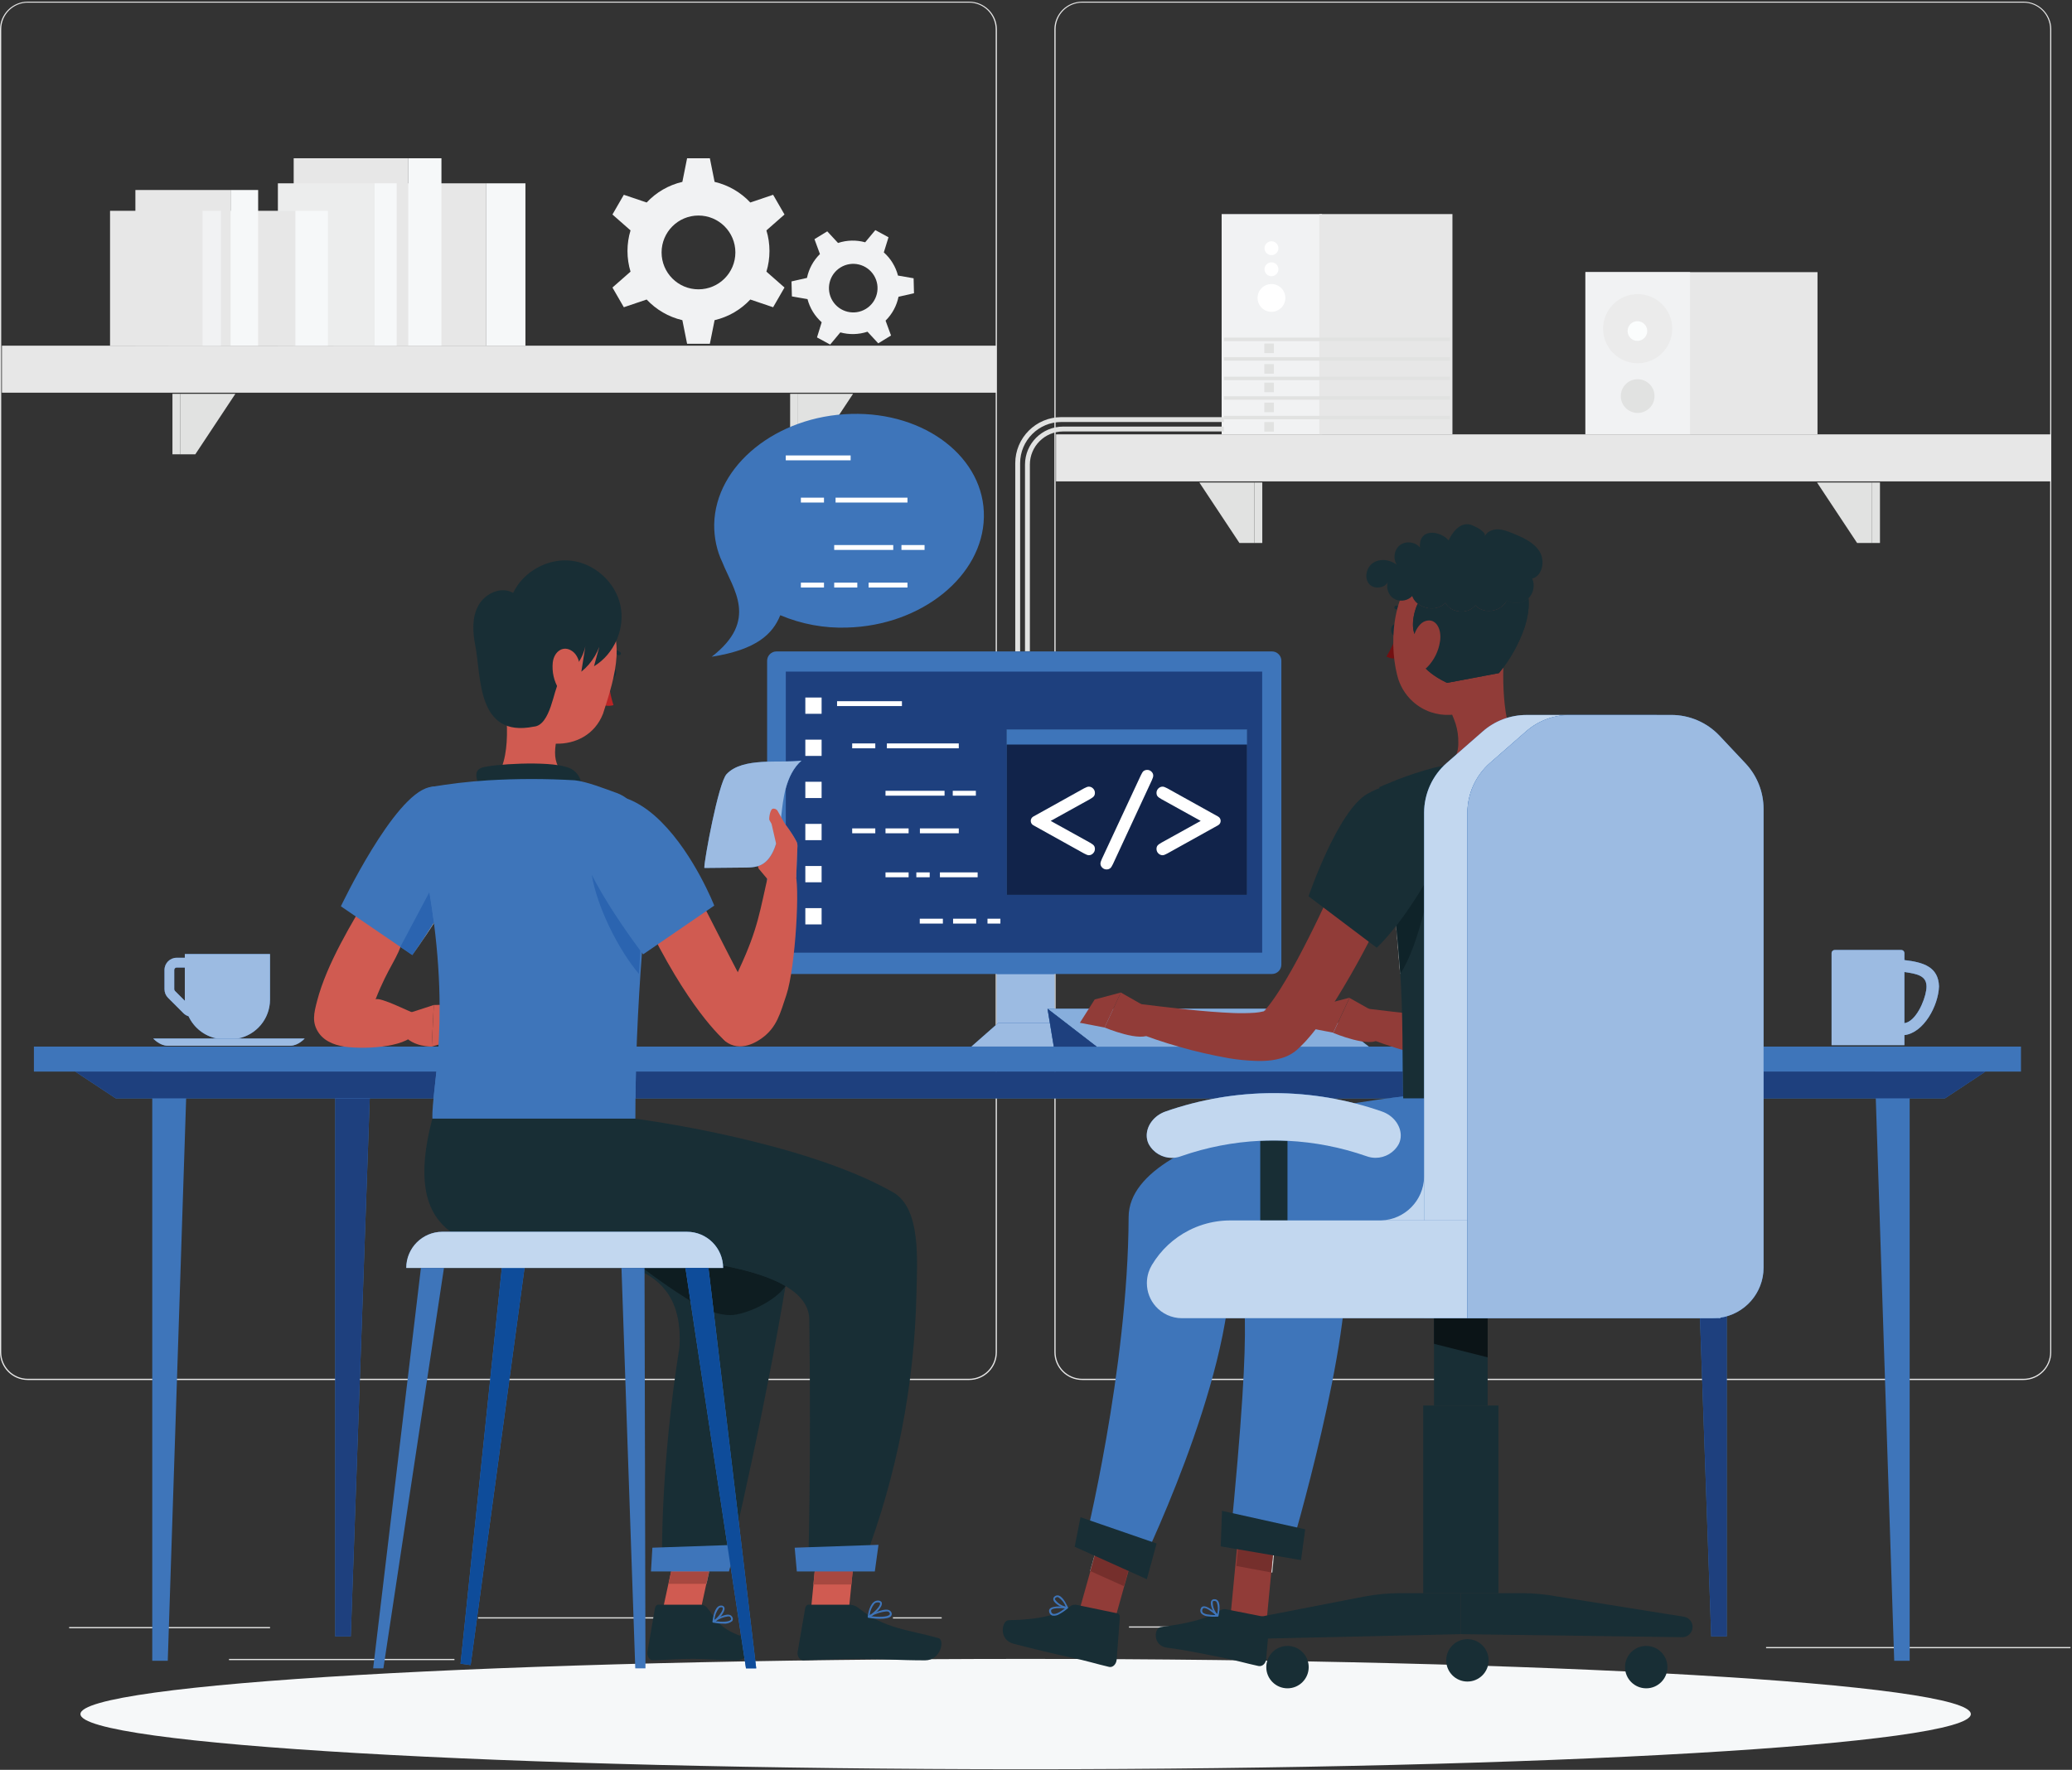 <?xml version="1.0" encoding="UTF-8" standalone="no"?><!DOCTYPE svg PUBLIC "-//W3C//DTD SVG 1.1//EN" "http://www.w3.org/Graphics/SVG/1.1/DTD/svg11.dtd"><svg width="100%" height="100%" viewBox="0 0 1771 1513" version="1.1" xmlns="http://www.w3.org/2000/svg" xmlns:xlink="http://www.w3.org/1999/xlink" xml:space="preserve" xmlns:serif="http://www.serif.com/" style="fill-rule:evenodd;clip-rule:evenodd;stroke-linejoin:round;stroke-miterlimit:2;"><rect x="0" y="0" width="1771" height="1513" fill="#333333" stroke="none"/><g><path d="M876.646,1418.17c446.175,0 807.875,21.116 807.875,47.166c0,26.05 -361.7,47.163 -807.875,47.163c-446.179,0 -807.875,-21.113 -807.875,-47.163c0,-26.05 361.696,-47.166 807.875,-47.166Z" style="fill:#f6f8f9;fill-rule:nonzero;"/><path d="M23.746,2.25c-12.546,0.025 -22.704,10.204 -22.704,22.754l0,1130.95c0,12.55 10.158,22.725 22.704,22.75l804.546,0c12.554,-0.025 22.729,-10.191 22.754,-22.75l0,-1130.95c-0.025,-12.554 -10.2,-22.729 -22.754,-22.754l-804.546,0Zm804.546,1177.5l-804.546,0c-13.121,-0.025 -23.746,-10.671 -23.746,-23.792l0,-1130.95c0.113,-13.046 10.704,-23.562 23.746,-23.583l804.546,0c13.141,0 23.791,10.65 23.791,23.787l0,1130.75c0,13.138 -10.65,23.792 -23.791,23.792Z" style="fill:#e7e7e7;fill-rule:nonzero;"/><path d="M925,2.25c-12.554,0.025 -22.729,10.2 -22.754,22.754l0,1130.95c0.025,12.559 10.2,22.725 22.754,22.75l804.583,0c12.555,-0.025 22.725,-10.191 22.75,-22.75l0,-1130.95c-0.025,-12.554 -10.195,-22.729 -22.75,-22.754l-804.583,0Zm804.583,1177.5l-804.583,0c-13.129,-0.025 -23.771,-10.662 -23.792,-23.792l0,-1130.95c0.138,-13.05 10.742,-23.562 23.792,-23.583l804.583,0c13.025,0.042 23.596,10.554 23.705,23.583l0,1130.95c0,13.104 -10.596,23.746 -23.705,23.792Z" style="fill:#e7e7e7;fill-rule:nonzero;"/><rect x="59.104" y="1390.92" width="171.708" height="1.042" style="fill:#e1e2e1;fill-rule:nonzero;"/><rect x="408.6" y="1382.58" width="172.213" height="1.042" style="fill:#e1e2e1;fill-rule:nonzero;"/><rect x="763.229" y="1382.58" width="41.667" height="1.042" style="fill:#e1e2e1;fill-rule:nonzero;"/><rect x="195.729" y="1418.17" width="192.708" height="1.042" style="fill:#e1e2e1;fill-rule:nonzero;"/><rect x="964.979" y="1390.38" width="90" height="1.042" style="fill:#e1e2e1;fill-rule:nonzero;"/><rect x="1092.06" y="1390.38" width="116.375" height="1.042" style="fill:#e1e2e1;fill-rule:nonzero;"/><rect x="1509.52" y="1408" width="260.167" height="1.042" style="fill:#e1e2e1;fill-rule:nonzero;"/><rect x="1355.1" y="232.65" width="198.375" height="138.625" style="fill:#e7e7e7;fill-rule:nonzero;"/><rect x="1355.1" y="232.65" width="89.458" height="138.625" style="fill:#f1f2f3;fill-rule:nonzero;"/><path d="M1399.76,310.525c-16.316,0 -29.541,-13.229 -29.541,-29.546c0,-16.312 13.225,-29.541 29.541,-29.541c16.317,0 29.542,13.229 29.542,29.541c0,16.317 -13.225,29.546 -29.542,29.546Z" style="fill:#ebebeb;fill-rule:nonzero;"/><path d="M1414.18,338.604c0,7.963 -6.454,14.417 -14.417,14.417c-7.962,0 -14.416,-6.454 -14.416,-14.417c0,-7.958 6.454,-14.417 14.416,-14.417c7.963,0 14.417,6.459 14.417,14.417Z" style="fill:#e1e2e1;fill-rule:nonzero;"/><path d="M1407.96,282.987c0,4.642 -3.766,8.405 -8.408,8.405c-4.642,0 -8.408,-3.763 -8.408,-8.405c0,-4.645 3.766,-8.408 8.408,-8.408c4.642,0 8.408,3.763 8.408,8.408Z" style="fill:#fbfdfd;fill-rule:nonzero;"/><rect x="1044.18" y="183.008" width="85.783" height="188.317" style="fill:#f1f2f3;fill-rule:nonzero;"/><rect x="1127.62" y="183.008" width="113.825" height="188.317" style="fill:#e7e7e7;fill-rule:nonzero;"/><path d="M1086.76,242.804c6.559,0 11.88,5.321 11.88,11.884c0,6.558 -5.321,11.879 -11.88,11.879c-6.566,0 -11.883,-5.321 -11.883,-11.879c0,-6.563 5.317,-11.884 11.883,-11.884Z" style="fill:#fff;fill-rule:nonzero;"/><path d="M1086.76,224.258c3.276,0 5.942,2.659 5.942,5.942c0,3.279 -2.666,5.942 -5.942,5.942c-3.283,0 -5.941,-2.663 -5.941,-5.942c0,-3.283 2.658,-5.942 5.941,-5.942Z" style="fill:#fff;fill-rule:nonzero;"/><path d="M1086.76,206.25c3.276,0 5.942,2.658 5.942,5.937c0,3.284 -2.666,5.942 -5.942,5.942c-3.283,0 -5.941,-2.658 -5.941,-5.942c0,-3.279 2.658,-5.937 5.941,-5.937Z" style="fill:#fff;fill-rule:nonzero;"/><rect x="1046.1" y="288.638" width="193.35" height="2.971" style="fill:#e1e2e1;fill-rule:nonzero;"/><rect x="1046.1" y="305.342" width="193.35" height="2.971" style="fill:#e1e2e1;fill-rule:nonzero;"/><rect x="1046.1" y="322.05" width="193.35" height="2.971" style="fill:#e1e2e1;fill-rule:nonzero;"/><rect x="1046.1" y="338.758" width="193.35" height="2.971" style="fill:#e1e2e1;fill-rule:nonzero;"/><rect x="1046.1" y="355.467" width="193.35" height="2.971" style="fill:#e1e2e1;fill-rule:nonzero;"/><rect x="1080.63" y="293.708" width="8.171" height="8.171" style="fill:#e1e2e1;fill-rule:nonzero;"/><rect x="1080.63" y="311.283" width="8.171" height="8.171" style="fill:#e1e2e1;fill-rule:nonzero;"/><rect x="1080.63" y="327.125" width="8.171" height="8.167" style="fill:#e1e2e1;fill-rule:nonzero;"/><rect x="1080.63" y="344.204" width="8.171" height="8.171" style="fill:#e1e2e1;fill-rule:nonzero;"/><rect x="1080.63" y="360.796" width="8.171" height="8.171" style="fill:#e1e2e1;fill-rule:nonzero;"/><path d="M880.267,556.771l-4.167,0l0,-159.6c0,-17.908 14.571,-32.484 32.483,-32.484l137.517,0l0,4.167l-137.517,0c-15.612,0 -28.316,12.704 -28.316,28.317l0,159.6Z" style="fill:#e1e2e1;fill-rule:nonzero;"/><path d="M871.933,557.008l-4.166,0l0,-161.004c0,-21.733 17.679,-39.412 39.412,-39.412l138.921,0l0,4.166l-138.921,0c-19.433,0 -35.246,15.813 -35.246,35.246l0,161.004Z" style="fill:#e1e2e1;fill-rule:nonzero;"/><rect x="285.229" y="156.717" width="130.458" height="138.875" style="fill:#e7e7e7;fill-rule:nonzero;"/><rect x="415.687" y="156.717" width="33.421" height="138.875" style="fill:#f6f8f9;fill-rule:nonzero;"/><rect x="251.021" y="135.3" width="98" height="160.292" style="fill:#e7e7e7;fill-rule:nonzero;"/><rect x="348.979" y="135.3" width="28.333" height="160.292" style="fill:#f6f8f9;fill-rule:nonzero;"/><rect x="237.521" y="156.717" width="82.625" height="138.875" style="fill:#eceded;fill-rule:nonzero;"/><rect x="320.146" y="156.717" width="18.875" height="138.875" style="fill:#f6f8f9;fill-rule:nonzero;"/><rect x="144.146" y="180.217" width="108.375" height="115.375" style="fill:#e7e7e7;fill-rule:nonzero;"/><rect x="252.521" y="180.217" width="27.75" height="115.375" style="fill:#f6f8f9;fill-rule:nonzero;"/><rect x="115.729" y="162.425" width="81.417" height="133.167" style="fill:#e7e7e7;fill-rule:nonzero;"/><rect x="197.104" y="162.425" width="23.542" height="133.167" style="fill:#f6f8f9;fill-rule:nonzero;"/><rect x="94.063" y="180.217" width="79.083" height="115.375" style="fill:#e7e7e7;fill-rule:nonzero;"/><rect x="173.187" y="180.217" width="15.667" height="115.375" style="fill:#f1f2f3;fill-rule:nonzero;"/><rect x="1.638" y="295.517" width="850" height="40.192" style="fill:#e7e7e7;fill-rule:nonzero;"/><path d="M154.167,336.658l47.025,0l-34.255,51.717l-12.77,0l0,-51.717Z" style="fill:#e1e2e1;fill-rule:nonzero;"/><rect x="147.396" y="336.658" width="6.771" height="51.717" style="fill:#e1e2e1;fill-rule:nonzero;"/><path d="M682.121,336.658l47.025,0l-34.254,51.717l-12.771,0l0,-51.717Z" style="fill:#e1e2e1;fill-rule:nonzero;"/><rect x="675.346" y="336.658" width="6.775" height="51.717" style="fill:#e1e2e1;fill-rule:nonzero;"/><rect x="902.621" y="371.325" width="850" height="40.196" style="fill:#e7e7e7;fill-rule:nonzero;"/><path d="M1600.09,464.183l-12.771,0l-34.254,-51.716l47.025,0l0,51.716Z" style="fill:#e1e2e1;fill-rule:nonzero;"/><rect x="1600.09" y="412.467" width="6.771" height="51.717" style="fill:#e1e2e1;fill-rule:nonzero;"/><path d="M1072.14,464.183l-12.771,0l-34.254,-51.716l47.025,0l0,51.716Z" style="fill:#e1e2e1;fill-rule:nonzero;"/><rect x="1072.14" y="412.467" width="6.771" height="51.717" style="fill:#e1e2e1;fill-rule:nonzero;"/><path d="M597.008,247.342c-17.416,0 -31.529,-14.125 -31.529,-31.542c0,-17.417 14.113,-31.542 31.529,-31.542c17.413,0 31.542,14.125 31.542,31.542c0,17.417 -14.129,31.542 -31.542,31.542Zm60.68,-32.759c0,-6.125 -0.905,-12.05 -2.605,-17.616l15.455,-13.596l-9.73,-16.858l-19.504,6.599c-8.075,-8.616 -18.621,-14.87 -30.516,-17.633l-4.046,-20.179l-19.467,0l-4.037,20.179c-11.888,2.763 -22.455,9.017 -30.525,17.633l-19.509,-6.599l-9.729,16.858l15.454,13.596c-1.687,5.566 -2.604,11.491 -2.604,17.616c0,6.142 0.917,12.05 2.604,17.634l-15.454,13.579l9.729,16.858l19.509,-6.596c8.07,8.617 18.637,14.871 30.525,17.646l4.037,20.179l19.467,0l4.046,-20.179c11.895,-2.775 22.441,-9.029 30.516,-17.646l19.504,6.596l9.73,-16.858l-15.455,-13.579c1.7,-5.584 2.605,-11.492 2.605,-17.634Z" style="fill:#f1f2f3;fill-rule:nonzero;"/><path d="M740.137,264.033c-9.779,5.988 -22.558,2.909 -28.545,-6.875c-5.988,-9.779 -2.917,-22.562 6.858,-28.55c9.783,-5.987 22.567,-2.912 28.558,6.867c5.984,9.783 2.913,22.571 -6.871,28.558Zm22.813,-39.258c-2.104,-3.437 -4.646,-6.454 -7.521,-8.996l4.008,-12.946l-11.262,-6.121l-8.683,10.409c-7.496,-2.063 -15.567,-1.95 -23.196,0.587l-9.208,-9.937l-10.93,6.692l4.671,12.716c-5.729,5.642 -9.512,12.784 -11.079,20.396l-13.225,3l0.333,12.817l13.35,2.321c0.967,3.704 2.492,7.345 4.592,10.787c2.113,3.446 4.663,6.45 7.525,9.004l-4.008,12.942l11.258,6.117l8.687,-10.409c7.496,2.063 15.58,1.946 23.209,-0.587l9.204,9.945l10.929,-6.691l-4.662,-12.725c5.725,-5.646 9.496,-12.784 11.066,-20.396l13.221,-3l-0.329,-12.813l-13.354,-2.312c-0.958,-3.721 -2.483,-7.35 -4.596,-10.8Z" style="fill:#f1f2f3;fill-rule:nonzero;"/><rect x="28.975" y="894.708" width="1698.41" height="21.375" style="fill:#3e75ba;fill-rule:nonzero;"/><path d="M130.137,910.042l0,509.75l13.255,0l16.666,-509.75l-29.921,0Z" style="fill:#3e75ba;fill-rule:nonzero;"/><path d="M286.554,926.708l0,472.25l13.254,0l16.667,-472.25l-29.921,0Z" style="fill:#3e75ba;fill-rule:nonzero;"/><path d="M299.808,1398.96l-13.254,0l0,-460.008l29.488,0l-8.459,239.758l-0.037,1.042l-7.738,219.208Z" style="fill:#1e407e;fill-rule:nonzero;"/><path d="M1632.25,910.042l0,509.75l-13.208,0l-16.709,-509.75l29.917,0Z" style="fill:#3e75ba;fill-rule:nonzero;"/><path d="M1475.88,926.708l0,472.25l-13.25,0l-16.667,-472.25l29.917,0Z" style="fill:#3e75ba;fill-rule:nonzero;"/><path d="M1475.88,1398.96l-13.25,0l-9.604,-272.046l17.333,0l0,-0.462c1.884,-0.271 3.725,-0.667 5.521,-1.171l0,273.679Z" style="fill:#1e407e;fill-rule:nonzero;"/><path d="M1662.46,938.95l-1563.58,0l-34.579,-22.867l1632.73,0l-34.58,22.867Z" style="fill:#3e75ba;fill-rule:nonzero;"/><path d="M1662.46,938.95l-155.095,0l0,-22.867l189.675,0l-34.58,22.867Zm-476.27,0l-47.738,0c-16.45,-2.967 -33.104,-4.45 -49.754,-4.45c-16.65,0 -33.304,1.483 -49.754,4.45l-495.804,0c0.071,-7.821 0.196,-15.442 0.375,-22.867l655.425,0c0.066,7.667 0.17,14.838 0.387,21.371l-0.196,0c-0.196,0 -4.933,0.471 -12.941,1.496Zm-815.646,0l-271.659,0l-34.579,-22.867l308.671,0c-0.871,8.784 -1.775,16.367 -2.433,22.867Z" style="fill:#1e407e;fill-rule:nonzero;"/><path d="M148.933,829.179c0,-1.141 0.929,-2.071 2.071,-2.071l6.963,0l0,27.392l0.054,1.113l-8.479,-8.48c-0.384,-0.387 -0.609,-0.92 -0.609,-1.466l0,-16.488Zm-8.333,0l0,16.488c0,2.775 1.083,5.387 3.046,7.358l13.221,13.221c1.212,1.212 2.687,2.042 4.283,2.533c5.392,11.596 17.113,19.654 30.75,19.654l4.946,0c18.742,0 33.937,-15.191 33.937,-33.933l0,-38.879l-72.816,0l0,3.154l-6.963,0c-5.737,0 -10.404,4.667 -10.404,10.404Z" style="fill:#3e75ba;fill-rule:nonzero;"/><path d="M203.225,887.833l-17.696,0c-10.85,-2.066 -19.85,-9.308 -24.379,-19.054c-1.596,-0.491 -3.071,-1.321 -4.283,-2.533l-13.221,-13.221c-1.963,-1.971 -3.046,-4.583 -3.046,-7.358l0,-16.488c0,-5.737 4.667,-10.404 10.404,-10.404l6.963,0l0,-3.154l72.816,0l0,38.879c0,16.562 -11.866,30.35 -27.558,33.333Zm-45.204,-32.22l-0.054,-1.113l0,-27.392l-6.963,0c-1.142,0 -2.071,0.93 -2.071,2.071l0,16.488c0,0.546 0.225,1.079 0.609,1.466l8.479,8.48Z" style="fill:#9cbbe2;fill-rule:nonzero;"/><path d="M248.062,894.004l-104.745,0c-6.809,0 -12.329,-6.171 -12.329,-6.171l129.412,0c0,0 -5.521,6.171 -12.338,6.171Z" style="fill:#3e75ba;fill-rule:nonzero;"/><path d="M248.062,894.004l-104.745,0c-6.809,0 -12.329,-6.171 -12.329,-6.171l129.412,0c0,0 -5.521,6.171 -12.338,6.171Z" style="fill:#9cbbe2;fill-rule:nonzero;"/><path d="M1627.75,874.7l0,-43.758c12.084,1.779 20.434,3.433 18.654,15.516c-1.425,9.65 -9.004,26.817 -18.654,28.242Zm29.575,-31.496c-0.55,-16.533 -13.133,-20.587 -29.575,-22.454l0,-6.037c-0.025,-1.455 -1.225,-2.605 -2.675,-2.58l-56.787,0c-1.479,-0.058 -2.725,1.092 -2.788,2.575l0,78.796l62.25,0l0,-8.616c16.471,-1.846 29.075,-25.113 29.575,-41.684Z" style="fill:#3e75ba;fill-rule:nonzero;"/><path d="M1627.75,893.504l-62.25,0l0,-78.796c0.058,-1.446 1.246,-2.575 2.675,-2.575l56.954,0c1.425,0 2.596,1.142 2.621,2.58l0,6.037c16.442,1.867 29.025,5.921 29.575,22.454c-0.5,16.571 -13.104,39.838 -29.575,41.684l0,8.616Zm0,-18.804c9.65,-1.425 17.229,-18.592 18.654,-28.242c0.159,-1.087 0.238,-2.087 0.238,-3.012c0.012,-9.367 -7.896,-10.888 -18.892,-12.504l0,43.758Z" style="fill:#9cbbe2;fill-rule:nonzero;"/><rect x="852.083" y="793.088" width="49.125" height="99.796" style="fill:#3e75ba;fill-rule:nonzero;"/><path d="M852.083,875.513l0,-42.867l49.125,0l0,29.716l-5.858,0l5.858,4.517l-5.858,-4.517l2.046,12.33l-44.379,0l-0.934,0.821Z" style="fill:#9cbbe2;fill-rule:nonzero;"/><path d="M923.388,894.675l-93.071,0l22.7,-19.983l47.666,0l22.705,19.983Z" style="fill:#3e75ba;fill-rule:nonzero;"/><path d="M900.704,894.675l-70.387,0l22.7,-19.983l44.379,0l3.308,19.983Z" style="fill:#9cbbe2;fill-rule:nonzero;"/><path d="M1128.02,862.362l-232.667,0l42.042,32.434l232.625,0l-42,-32.434Z" style="fill:#3e75ba;fill-rule:nonzero;"/><path d="M1170.02,894.796l-232.625,0l-36.184,-27.917l-5.858,-4.517l232.667,0l42,32.434Z" style="fill:#87aedc;fill-rule:nonzero;"/><path d="M900.725,894.796l-5.375,-32.434l42.042,32.434l-36.667,0Z" style="fill:#3e75ba;fill-rule:nonzero;"/><path d="M937.392,894.796l-36.667,0l-5.375,-32.434l42.042,32.434Z" style="fill:#1e407e;fill-rule:nonzero;"/><path d="M663.708,556.892l423.484,0c4.437,0 8.033,3.595 8.033,8.033l0,259.683c0,4.442 -3.596,8.038 -8.033,8.038l-423.484,0c-4.433,0 -8.029,-3.596 -8.029,-8.038l0,-259.683c0,-4.438 3.596,-8.033 8.029,-8.033Z" style="fill:#3e75ba;fill-rule:nonzero;"/><path d="M1078.81,814.429l-407.167,0l0,-63.341l8.9,-0.938l1.05,-26.767c0.054,-1.425 -0.229,-2.85 -0.892,-4.112c-3.016,-5.729 -6.941,-11.171 -9.058,-13.963l0,-31.491c2.446,-8.996 6.454,-17.459 13.346,-23.563c-3.909,0.521 -8.467,0.663 -13.346,0.717l0,-76.854l407.167,0l0,240.312Zm-218.396,-190.879l0,141.446l205.462,0l0,-141.446l-205.462,0Z" style="fill:#1e407e;fill-rule:nonzero;"/><rect x="860.417" y="623.55" width="205.463" height="141.446" style="fill:#11234a;fill-rule:nonzero;"/><rect x="860.417" y="623.55" width="205.463" height="12.954" style="fill:#3e75ba;fill-rule:nonzero;"/><path d="M898.063,701.779l33.591,18.613c1.684,0.946 2.808,1.791 3.363,2.533c0.558,0.742 0.833,1.683 0.833,2.829c0,1.454 -0.521,2.708 -1.567,3.771c-1.045,1.063 -2.258,1.592 -3.641,1.592c-0.913,0 -2.279,-0.504 -4.096,-1.513l-43.338,-24.1c-2.921,-1.625 -2.921,-5.825 0,-7.45l43.338,-24.1c1.817,-0.979 3.166,-1.466 4.042,-1.466c1.42,0 2.65,0.524 3.695,1.566c1.046,1.05 1.567,2.296 1.567,3.746c0,1.146 -0.275,2.092 -0.833,2.833c-0.555,0.742 -1.679,1.584 -3.363,2.529l-33.591,18.617Z" style="fill:#fff;fill-rule:nonzero;"/><path d="M984.492,667.075l-33.234,71.633c-0.846,1.788 -1.604,2.95 -2.279,3.492c-0.879,0.708 -1.937,1.062 -3.183,1.062c-1.417,0 -2.642,-0.508 -3.671,-1.52c-1.029,-1.009 -1.542,-2.159 -1.542,-3.438c0,-0.912 0.4,-2.242 1.213,-3.996l33.342,-71.583c0.841,-1.788 1.583,-2.95 2.22,-3.492c0.917,-0.708 1.975,-1.062 3.192,-1.062c1.413,0 2.625,0.496 3.642,1.492c1.012,0.995 1.516,2.133 1.516,3.416c0,0.908 -0.404,2.242 -1.216,3.996Z" style="fill:#fff;fill-rule:nonzero;"/><path d="M1026.29,701.779l-33.592,-18.617c-1.688,-0.945 -2.804,-1.787 -3.363,-2.529c-0.558,-0.741 -0.833,-1.687 -0.833,-2.833c0,-1.45 0.521,-2.696 1.567,-3.746c1.046,-1.042 2.275,-1.566 3.687,-1.566c0.879,0 2.234,0.487 4.05,1.466l43.338,24.1c2.92,1.625 2.92,5.825 0,7.45l-43.338,24.1c-1.816,1.009 -3.171,1.513 -4.05,1.513c-1.429,0 -2.675,-0.534 -3.725,-1.605c-0.991,-1.008 -1.529,-2.341 -1.529,-3.758c0,-1.146 0.275,-2.091 0.833,-2.829c0.559,-0.742 1.675,-1.587 3.363,-2.533l33.592,-18.613Z" style="fill:#fff;fill-rule:nonzero;"/><rect x="688.338" y="596.304" width="13.912" height="13.908" style="fill:#fff;fill-rule:nonzero;"/><rect x="688.338" y="632.313" width="13.912" height="13.908" style="fill:#fff;fill-rule:nonzero;"/><rect x="688.338" y="668.321" width="13.912" height="13.908" style="fill:#fff;fill-rule:nonzero;"/><rect x="688.338" y="704.329" width="13.912" height="13.908" style="fill:#fff;fill-rule:nonzero;"/><rect x="688.338" y="740.337" width="13.912" height="13.908" style="fill:#fff;fill-rule:nonzero;"/><rect x="688.338" y="776.346" width="13.912" height="13.908" style="fill:#fff;fill-rule:nonzero;"/><rect x="715.462" y="599.438" width="55.45" height="4.167" style="fill:#fff;fill-rule:nonzero;"/><rect x="728.388" y="635.542" width="19.75" height="4.167" style="fill:#fff;fill-rule:nonzero;"/><rect x="814.35" y="676.037" width="19.75" height="4.167" style="fill:#fff;fill-rule:nonzero;"/><rect x="728.388" y="708.183" width="19.75" height="4.167" style="fill:#fff;fill-rule:nonzero;"/><rect x="756.871" y="708.183" width="19.75" height="4.167" style="fill:#fff;fill-rule:nonzero;"/><rect x="756.871" y="676.037" width="50.467" height="4.167" style="fill:#fff;fill-rule:nonzero;"/><rect x="786.271" y="708.183" width="33.225" height="4.167" style="fill:#fff;fill-rule:nonzero;"/><rect x="786.154" y="785.383" width="19.75" height="4.167" style="fill:#fff;fill-rule:nonzero;"/><rect x="814.633" y="785.383" width="19.75" height="4.167" style="fill:#fff;fill-rule:nonzero;"/><rect x="844.038" y="785.383" width="11.033" height="4.167" style="fill:#fff;fill-rule:nonzero;"/><rect x="758.038" y="635.542" width="61.458" height="4.167" style="fill:#fff;fill-rule:nonzero;"/><rect x="756.871" y="745.787" width="19.75" height="4.167" style="fill:#fff;fill-rule:nonzero;"/><rect x="783.221" y="745.787" width="11.417" height="4.167" style="fill:#fff;fill-rule:nonzero;"/><rect x="803.371" y="745.787" width="32.25" height="4.167" style="fill:#fff;fill-rule:nonzero;"/><path d="M840.962,442.138c-1.016,50.416 -53.416,92.683 -117.033,94.362c-19.516,0.658 -38.816,-2.917 -57.004,-10.558c-6.387,15.841 -19.904,29.421 -58.621,35.504c40.4,-31.2 18.3,-57.596 9.088,-80.825c-4.684,-9.709 -7.084,-20.904 -6.946,-32.409c1.021,-50.445 53.421,-92.683 117.033,-94.366c63.663,-1.817 114.5,37.871 113.483,88.292Z" style="fill:#3e75ba;fill-rule:nonzero;"/><rect x="671.608" y="389.35" width="55.45" height="4.167" style="fill:#fff;fill-rule:nonzero;"/><rect x="684.533" y="425.45" width="19.75" height="4.167" style="fill:#fff;fill-rule:nonzero;"/><rect x="770.492" y="465.95" width="19.754" height="4.167" style="fill:#fff;fill-rule:nonzero;"/><rect x="684.533" y="498.092" width="19.75" height="4.167" style="fill:#fff;fill-rule:nonzero;"/><rect x="713.017" y="498.092" width="19.75" height="4.167" style="fill:#fff;fill-rule:nonzero;"/><rect x="713.017" y="465.95" width="50.467" height="4.167" style="fill:#fff;fill-rule:nonzero;"/><rect x="742.413" y="498.092" width="33.229" height="4.167" style="fill:#fff;fill-rule:nonzero;"/><rect x="714.183" y="425.45" width="61.458" height="4.167" style="fill:#fff;fill-rule:nonzero;"/><path d="M1081.51,1397.33l-30.375,-9.083l7.084,-74.459l30.375,9.084l-7.084,74.458Z" style="fill:#913c38;fill-rule:nonzero;"/><path d="M1087.47,1344.42l-0.917,-0.167l2.038,-21.391l-0.646,-0.192l1.571,0.088l-2.046,21.662Z" style="fill:#cdcdcd;fill-rule:nonzero;"/><path d="M1086.55,1344.26l-29.791,-5.541l1.674,-17.671l29.509,1.629l0.646,0.192l-2.038,21.391Z" style="fill:#752f2c;fill-rule:nonzero;"/><path d="M1261.3,937.454c0,0 -208.879,17.621 -203.75,108.329c4.204,74.263 15.204,54.075 -6.417,274.859l52.546,2.904c0,0 53.454,-180.596 46.246,-252.346c58.875,0 193.667,5.167 213.25,-47.958c9.725,-26.975 14.454,-55.496 13.958,-84.167l-115.833,-1.621Z" style="fill:#3e75ba;fill-rule:nonzero;"/><path d="M1112.04,1333.71l-68.667,-11.746l1.125,-30.375l71.083,15.792l-3.541,26.329Z" style="fill:#182e35;fill-rule:nonzero;"/><path d="M1048.01,1375.75l35.08,6.937c1.241,0.184 2.129,1.492 2.004,2.955l-2.921,33.17c-0.529,3.571 -3.375,5.992 -6.413,5.459c-12.166,-2.654 -17.916,-4.625 -33.333,-7.675c-9.5,-1.871 -31.208,-6.446 -44.417,-7.925c-13.208,-1.475 -11.625,-16.925 -5.916,-17.717c25.666,-3.392 40.25,-7.525 50.208,-13.975c1.733,-1.146 3.742,-1.579 5.708,-1.229Z" style="fill:#182e35;fill-rule:nonzero;"/><path d="M1038.98,1380.64c-5.796,0 -9.875,-0.667 -11.083,-2.38c-0.488,-0.821 -0.488,-1.841 0,-2.662c0.133,-0.458 0.496,-0.804 0.954,-0.917c2.125,-0.458 6.879,3.042 10.129,5.959Zm-6.708,1.12c2.758,0.375 5.554,0.463 8.333,0.255l0.621,-0.463l0,-0.788c-0.875,-0.874 -8.75,-8.333 -12.788,-7.499c-0.954,0.162 -1.737,0.833 -2.045,1.749c-0.667,1.33 -0.571,2.921 0.25,4.167c1.496,1.517 3.5,2.438 5.629,2.579Z" style="fill:#3e75ba;fill-rule:nonzero;"/><path d="M1038.48,1368.64c0.588,0.092 1.113,0.426 1.454,0.917c1.221,3.288 1.359,6.879 0.375,10.25c-2.525,-2.854 -3.862,-6.567 -3.746,-10.379c0,-0.413 0.455,-0.875 1.538,-0.829l0.379,0.041Zm2.163,13.376l0.333,0l0.504,-0.542c0,-0.375 2.288,-9.254 -0.375,-12.792c-0.658,-0.967 -1.75,-1.542 -2.917,-1.542c-1.287,-0.183 -2.533,0.538 -2.999,1.746c-1.296,3.292 2.291,10.584 5.083,12.963l0.371,0.167Z" style="fill:#3e75ba;fill-rule:nonzero;"/><path d="M946.092,1408.91l-28.917,-13l20,-71.329l28.917,12.996l-20,71.333Z" style="fill:#913c38;fill-rule:nonzero;"/><path d="M931.979,1343.1l-0.212,-0.096l4.904,-17.516l0.216,0.108l-4.908,17.504Z" style="fill:#cdcdcd;fill-rule:nonzero;"/><path d="M960.683,1356.01l-28.704,-12.909l4.908,-17.504l28.371,14.054l-4.575,16.359Z" style="fill:#752f2c;fill-rule:nonzero;"/><path d="M1199.13,937.454c-1.375,0 -234.166,23.954 -234.458,102.913c-0.5,130.587 -37.792,280.275 -37.792,280.275l46.009,22.791c0,0 80.116,-162.275 78.908,-264.066c64.042,-18.375 229.708,12.5 249.292,-40.584c16.041,-43.416 7.375,-101.329 7.375,-101.329l-109.334,0Z" style="fill:#3e75ba;fill-rule:nonzero;"/><path d="M980.246,1350.04l-61.671,-27.746l4.963,-25.254l65.041,22.462l-8.333,30.538Z" style="fill:#182e35;fill-rule:nonzero;"/><path d="M920.05,1371.94l35.167,7.305c1.216,0.225 2.079,1.654 1.958,3.246l-2.75,36.466c-0.471,3.959 -3.321,6.671 -6.367,6.063l-0.008,-0.004c-12.167,-2.813 -17.917,-4.975 -33.333,-8.171c-9.5,-1.946 -35.375,-8.221 -48.417,-11.63c-13.042,-3.408 -10.125,-20.016 -4.167,-20.129c25.792,-0.379 42.5,-4.596 52.417,-11.795c1.667,-1.226 3.6,-1.701 5.5,-1.351Z" style="fill:#182e35;fill-rule:nonzero;"/><path d="M910.313,1374.95c-4.53,3.546 -8.321,5.275 -10.313,4.663c-0.887,-0.384 -1.5,-1.226 -1.587,-2.192c-0.159,-0.438 -0.063,-0.925 0.254,-1.267c1.491,-1.5 7.325,-1.621 11.646,-1.204Zm-4.705,4.863c2.446,-1.334 4.75,-2.921 6.863,-4.734l0.241,-0.8l-0.608,-0.483c-1.221,-0.192 -11.975,-1.592 -14.762,1.517c-0.63,0.72 -0.838,1.716 -0.567,2.625c0.246,1.475 1.258,2.704 2.654,3.225c2.154,0.341 4.363,-0.142 6.179,-1.35Z" style="fill:#3e75ba;fill-rule:nonzero;"/><path d="M902.779,1365.58c0.529,-0.296 1.159,-0.354 1.733,-0.175c2.938,1.942 5.188,4.759 6.421,8.055c-3.741,-0.784 -7.037,-2.984 -9.2,-6.138c-0.246,-0.333 -0.146,-0.975 0.755,-1.575l0.291,-0.167Zm9.692,9.496l0.304,-0.221l0.071,-0.675c-0.217,-0.3 -3.646,-8.837 -7.884,-10.133c-1.099,-0.358 -2.304,-0.171 -3.237,0.5c-1.146,0.633 -1.712,1.958 -1.375,3.217c0.892,3.42 8.087,7.154 11.779,7.404l0.342,-0.092Z" style="fill:#3e75ba;fill-rule:nonzero;"/><path d="M1278.22,685.525c6.125,13.167 11.166,25.833 16.208,39c5.042,13.167 9.5,26.333 13.625,39.833c4.125,13.5 7.708,27.334 10.583,41.667c3.138,14.892 4.7,30.071 4.667,45.292c-0.05,8.933 -1.383,17.816 -3.958,26.375c-1.625,5.241 -3.963,10.233 -6.959,14.829c-1.741,2.608 -3.737,5.037 -5.958,7.254l-1.792,1.746c-1,0.837 -2.083,1.75 -3.125,2.458c-1.758,1.208 -3.625,2.238 -5.583,3.088c-2.887,1.275 -5.904,2.241 -9,2.875c-2.433,0.516 -4.896,0.879 -7.375,1.083c-4.229,0.262 -8.475,0.262 -12.713,0c-7.512,-0.358 -14.999,-1.196 -22.412,-2.504c-27.658,-5.025 -54.75,-12.783 -80.879,-23.163l6.046,-22.958c26.458,3.167 53.458,6.537 78.916,7.704c6.334,0 12.5,0.296 18.25,0c2.563,-0.133 5.113,-0.454 7.625,-0.954c2.084,-0.375 3.875,-1.129 3.25,-1.087c-0.412,0.141 -0.808,0.337 -1.166,0.587c-0.421,0.246 -0.809,0.542 -1.167,0.875l0.375,-0.708c0.537,-1.192 0.958,-2.434 1.25,-3.713c0.929,-4.575 1.308,-9.25 1.125,-13.916c-0.617,-11.934 -2.383,-23.784 -5.292,-35.376c-2.833,-12.5 -6.5,-24.662 -10.5,-37.041c-4,-12.371 -8.333,-24.746 -13.083,-37.079c-4.75,-12.334 -9.75,-24.713 -14.667,-36.338l43.709,-19.829Z" style="fill:#913c38;fill-rule:nonzero;"/><path d="M1181.09,868.65l-27.62,-15.546l-13.879,29.921c0,0 32.291,13.454 39.087,5.042l2.412,-19.417Z" style="fill:#913c38;fill-rule:nonzero;"/><path d="M1131.09,858.775l-12.62,19.996l21.121,4.042l13.879,-29.913l-22.38,5.875Z" style="fill:#913c38;fill-rule:nonzero;"/><path d="M1213.8,709.283c-5.292,13.292 -10.833,26 -16.667,38.875c-5.833,12.875 -11.666,25.542 -17.833,38.209c-12.412,25.791 -26.329,50.837 -41.667,75c-4.166,6.166 -8.333,12.291 -13,18.421c-2.333,3.079 -4.916,6.12 -7.666,9.245c-1.5,1.584 -2.709,3.042 -4.459,4.667l-2.5,2.421l-1.416,1.329c-3.963,3.396 -8.63,5.871 -13.667,7.25c-2.654,0.754 -5.354,1.329 -8.083,1.708c-4.454,0.538 -8.942,0.721 -13.417,0.542c-7.738,-0.246 -15.446,-1.012 -23.083,-2.292c-28.25,-4.987 -55.917,-12.837 -82.584,-23.416l6.084,-23c26.958,3.25 54.5,6.708 80.416,7.791c6.113,0.238 12.234,0.154 18.334,-0.25c2.458,-0.196 4.891,-0.579 7.291,-1.166c0.78,-0.184 1.534,-0.459 2.25,-0.834c0.25,0 0,-0.291 -1.129,0.417c-0.404,0.229 -0.787,0.508 -1.121,0.837l0.417,-0.504l1.167,-1.291c0.75,-0.75 1.666,-2 2.537,-3c1.709,-2.167 3.463,-4.5 5.209,-7.042c3.462,-4.958 6.837,-10.458 10.17,-16.042c6.667,-11.166 12.875,-23.041 18.959,-35.041c6.083,-12 11.916,-24.25 17.666,-36.584c11.459,-24.583 22.667,-49.791 33.334,-74.583l44.458,18.333Z" style="fill:#913c38;fill-rule:nonzero;"/><path d="M985.675,864.242l-27.667,-15.75l-13.875,29.921c0,0 32.292,13.495 39.125,5.079l2.417,-19.25Z" style="fill:#913c38;fill-rule:nonzero;"/><path d="M935.675,854.408l-12.667,19.959l21.125,4.046l13.875,-29.921l-22.333,5.916Z" style="fill:#913c38;fill-rule:nonzero;"/><path d="M1285.34,561.45l-17.667,20.458l-26.963,27.892c0.555,1.371 1.301,3.158 2.063,5.054c2.075,5.138 3.304,10.596 3.596,16.133c0.587,11.18 -0.483,20.634 -18.113,28.213c0,0 -18.5,24.167 25.5,17.458c44,-6.708 50.625,-29.541 50.625,-29.541c-19.5,-13.875 -20.583,-60 -19.041,-85.667Z" style="fill:#913c38;fill-rule:nonzero;"/><path d="M1195.63,538.367c0,2.75 -1.375,5.083 -3.208,5.166c-1.833,0.084 -3.292,-2.083 -3.333,-4.833c-0.042,-2.75 1.416,-5.083 3.208,-5.167c1.792,-0.083 3.292,2.084 3.333,4.834Z" style="fill:#182e35;fill-rule:nonzero;"/><path d="M1204.84,528.117c-0.542,-0.005 -1.046,-0.288 -1.334,-0.75c-2.183,-3.588 -5.912,-5.959 -10.083,-6.417c-0.892,-0.046 -1.588,-0.775 -1.588,-1.667c0.025,-0.896 0.771,-1.604 1.671,-1.583c5.263,0.471 9.996,3.408 12.746,7.917c0.467,0.762 0.246,1.754 -0.496,2.25l-0.916,0.25Z" style="fill:#182e35;fill-rule:nonzero;"/><path d="M1194.63,539.908c-2.237,7.504 -5.458,14.679 -9.583,21.334c3.467,1.954 7.621,2.258 11.333,0.833l-1.75,-22.167Z" style="fill:#730f11;fill-rule:nonzero;"/><path d="M1287.84,524.492c-1.62,34 -0.87,54.166 -17.745,72.166c-16.442,18.117 -44.45,19.475 -62.567,3.038c-6.642,-6.025 -11.3,-13.929 -13.35,-22.663c-7.667,-30.125 -3.667,-80.666 29.167,-95.833c22.145,-10.971 48.991,-1.912 59.966,20.233c3.534,7.146 5.1,15.104 4.529,23.059Z" style="fill:#913c38;fill-rule:nonzero;"/><path d="M1303.27,535.833c-4.917,14.417 -12.375,27.83 -22.084,39.584l-44.25,8.333c0,0 -34.958,-14.625 -25.625,-38.708c-5.916,-5 -3.708,-20.459 0.459,-28.959c6.666,5.33 17.625,5.792 23.625,-0.625c4.833,8.875 19.333,10.121 25.625,2.125c7.208,7.996 22.583,5.542 26.917,-4.337c5.333,3.504 13,3.004 17.833,-1.163l0.625,-0.583c0.704,6.083 0,14.042 -3.125,24.333Z" style="fill:#182e35;fill-rule:nonzero;"/><path d="M1236.94,583.75c0,0 -27.183,-11.375 -27.208,-30.575c-0.004,-2.575 0.483,-5.288 1.583,-8.133c-2.575,-2.179 -3.612,-6.342 -3.616,-11.046c-0.004,-6.1 1.721,-13.117 4.075,-17.913c3.308,2.646 7.679,4.092 11.971,4.092c4.354,0 8.633,-1.487 11.654,-4.717c2.654,4.875 8.237,7.45 13.767,7.45c4.529,0 9.024,-1.725 11.858,-5.325c2.929,3.25 7.212,4.775 11.55,4.775c6.333,0 12.796,-3.25 15.367,-9.112c2.379,1.562 5.22,2.329 8.066,2.329c3.542,0 7.088,-1.183 9.767,-3.492l0.625,-0.583c0.162,1.4 0.25,2.9 0.25,4.508c0,5.367 -0.971,11.905 -3.375,19.825c-4.917,14.417 -12.375,27.83 -22.084,39.584l-44.25,8.333Z" style="fill:#182e35;fill-rule:nonzero;"/><path d="M1309.65,494.625c2.5,5.583 1.121,12.621 -3.25,16.875l-0.625,0.583c-4.833,4.167 -12.5,4.667 -17.833,1.163c-4.334,9.879 -19.709,12.333 -26.917,4.333c-6.292,8 -20.792,6.754 -25.625,-2.121c-6,6.417 -16.959,5.955 -23.625,0.625c-1.75,-1.375 -3.209,-3.125 -4.167,-5.17c-0.25,-0.455 -0.416,-0.913 -0.583,-1.371c-0.375,0.412 -0.75,0.791 -1.167,1.125c-4.042,3.333 -10.417,3.833 -14.833,0.875c-3.625,-2.417 -5.625,-6.917 -5.333,-11.209c0.041,-0.916 0.208,-1.791 0.458,-2.666c-0.333,0.625 -0.75,1.208 -1.25,1.708c-3.625,3.875 -11.292,4.042 -14.833,-0.375c-4.417,-5.462 -1.917,-14.542 4.124,-18.167c2.417,-1.416 5.084,-2.083 7.834,-2.083c4.25,0 8.583,1.542 11.958,4.121c-3.625,-5.208 -2.333,-13.163 2.75,-16.954c5.083,-3.75 13.084,-2.709 17,2.25c-0.541,-5.917 1.417,-9.459 4.458,-11.292c5.75,-3.333 15.334,-0.458 20.001,5.125c0,0 6.416,-15.504 17.499,-13.75c2.417,0.329 13.792,5.371 13.501,9.458l-0.209,0.792l0.542,-0.917c2.166,-3.416 6.542,-5.125 10.666,-5.041c4.459,0.037 8.709,1.75 12.834,3.412c8.625,3.546 17.792,7.504 22.792,15.375c4.958,7.921 2.791,20.796 -6.167,23.296Z" style="fill:#182e35;fill-rule:nonzero;"/><path d="M1230.84,548.2c-1.209,8.4 -5.063,16.192 -11,22.25c-7.542,7.208 -13.959,0 -14.042,-10.958c0,-9.917 3.708,-25.625 12.5,-28.542c8.788,-2.917 14.162,6.458 12.542,17.25Z" style="fill:#913c38;fill-rule:nonzero;"/><path d="M1364.09,658.95c-3.125,-8.333 -17.709,-16.667 -26.667,-16.667l-5.917,0c-10.333,0 -23.208,0.834 -35.708,2.292c-23.817,2.637 -47.467,6.613 -70.833,11.917c-10.75,2.833 -21.125,6.416 -29.375,9.5c-10.5,4.166 -16.667,6.958 -16.667,6.958c0,0 11.508,76.604 17.458,152.696c3.309,42.342 1.942,84.387 3,113.304l177.75,0c6.125,-34.75 5.159,-65.054 5.663,-127.804c0.287,-37.667 -5.829,-117.904 -18.704,-152.196Z" style="fill:#182e35;fill-rule:nonzero;"/><path d="M1196.71,832.575c-1.204,-13.829 -2.35,-27.654 -3.462,-41.038c0.037,-0.054 0.079,-0.099 0.117,-0.154c1.095,11.254 2.12,22.763 3.02,34.263c0.175,2.229 0.338,4.462 0.488,6.692c-0.054,0.079 -0.109,0.158 -0.163,0.237Z" style="fill:#cdcdcd;fill-rule:nonzero;"/><path d="M1196.87,832.338c-0.15,-2.23 -0.313,-4.463 -0.488,-6.692c-0.9,-11.5 -1.925,-23.009 -3.02,-34.263c8.304,-10.708 16.745,-23.275 23.858,-35.379l0,22.975c-5.196,20.375 -12.029,41.071 -20.35,53.359Z" style="fill:#0f2329;fill-rule:nonzero;"/><path d="M1168.88,678.554c-25.458,14.333 -50.412,87.684 -50.412,87.684l58.287,43.979c22.25,-21.038 54.792,-73.246 58.333,-94.121c5.713,-32.042 -25.416,-60.375 -66.208,-37.542Z" style="fill:#182e35;fill-rule:nonzero;"/><path d="M1118.58,1425.19c0,10.008 -8.117,18.125 -18.125,18.125c-10.008,0 -18.125,-8.117 -18.125,-18.125c0,-10.009 8.117,-18.121 18.125,-18.121c10.008,0 18.125,8.112 18.125,18.121Z" style="fill:#182e35;fill-rule:nonzero;"/><path d="M1388.95,1425.19c0,10.008 8.113,18.125 18.125,18.125c10.008,0 18.125,-8.117 18.125,-18.125c0,-10.009 -8.117,-18.121 -18.125,-18.121c-10.012,0 -18.125,8.112 -18.125,18.121Z" style="fill:#182e35;fill-rule:nonzero;"/><path d="M1236.12,1419.4c0,10.008 8.117,18.121 18.125,18.121c10.008,0 18.125,-8.113 18.125,-18.121c0,-10.013 -8.117,-18.129 -18.125,-18.129c-10.008,0 -18.125,8.116 -18.125,18.129Z" style="fill:#182e35;fill-rule:nonzero;"/><path d="M1248.62,1397.02l0,-35.042l-51.917,0c-10.192,0.008 -20.358,0.958 -30.375,2.834l-96.671,18.787c-4.767,0.929 -7.875,5.546 -6.95,10.308c0.829,4.234 4.6,7.246 8.909,7.109l177.004,-3.996Z" style="fill:#182e35;fill-rule:nonzero;"/><path d="M1248.62,1397.02l0,-35.042l51.958,0c10.188,0.004 20.358,0.954 30.375,2.834l108.646,17.37c4.767,0.93 7.879,5.546 6.946,10.309c-0.821,4.233 -4.592,7.246 -8.9,7.112l-189.025,-2.583Z" style="fill:#182e35;fill-rule:nonzero;"/><rect x="1216.45" y="1201.56" width="64.292" height="160.458" style="fill:#182e35;fill-rule:nonzero;"/><rect x="1225.7" y="1126.9" width="45.833" height="74.625" style="fill:#182e35;fill-rule:nonzero;"/><path d="M1271.53,1160.36l-45.833,-11.546l0,-21.9l45.833,0l0,33.446Z" style="fill:#0b1417;fill-rule:nonzero;"/><rect x="1077.16" y="958.062" width="23.292" height="99.375" style="fill:#182e35;fill-rule:nonzero;"/><path d="M1217.22,1126.9l0,-432.013c0,-16.358 7.062,-31.916 19.371,-42.691l30.787,-26.954c10.346,-9.059 23.625,-14.051 37.375,-14.051l111.234,0l54.354,57.834l0,457.875l-253.121,0Z" style="fill:#3e75ba;fill-rule:nonzero;"/><path d="M1051.62,1043.31l253.754,0l0,83.584l-295.088,0c-16.566,0.012 -30.012,-13.409 -30.025,-29.975c-0.004,-5.388 1.446,-10.684 4.192,-15.317c14.042,-23.741 39.583,-38.3 67.167,-38.292Z" style="fill:#3e75ba;fill-rule:nonzero;"/><rect x="1271.53" y="1126.9" width="181.488" height="0.017" style="fill:#fff;fill-rule:nonzero;"/><path d="M1470.35,1126.91l-17.333,0l0,-0.016l17.321,0l0,-0.446l0.012,0l0,0.462Z" style="fill:#bac5da;fill-rule:nonzero;"/><path d="M1225.7,1126.91l-78.05,0l0,-0.016l78.05,0l0,0.016Zm-161.7,0l-16.333,0c0,-0.004 0,-0.008 0.004,-0.016l16.329,0l0,0.016Z" style="fill:#fff;fill-rule:nonzero;"/><rect x="1064" y="1126.9" width="83.65" height="0.017" style="fill:#c2d7ef;fill-rule:nonzero;"/><path d="M1047.67,1126.91l-37.396,0c-8.921,0 -16.942,-3.899 -22.442,-10.091c5.496,6.183 13.513,10.075 22.433,10.075l37.409,0c-0.004,0.008 -0.004,0.012 -0.004,0.016Z" style="fill:#c2d7ef;fill-rule:nonzero;"/><path d="M1271.53,1126.91l-45.833,0l0,-0.016l45.833,0l0,0.016Z" style="fill:#b9bbbb;fill-rule:nonzero;"/><path d="M981.687,1087.75c0.68,-2.125 1.596,-4.187 2.75,-6.125c0.059,-0.096 0.117,-0.188 0.176,-0.292c-0.055,0.092 -0.109,0.184 -0.163,0.271c-1.154,1.946 -2.079,4.008 -2.763,6.146Zm34.363,-35.871c0,0 0.004,0 0.004,-0.004c0,0.004 -0.004,0.004 -0.004,0.004Zm0.112,-0.058c0.021,-0.009 0.038,-0.021 0.059,-0.029c-0.017,0.008 -0.042,0.02 -0.059,0.029Zm0.109,-0.054c3.804,-1.934 7.762,-3.555 11.85,-4.842c-4.084,1.292 -8.05,2.912 -11.85,4.842Zm11.854,-4.842c0.038,-0.012 0.075,-0.025 0.112,-0.038c-0.037,0.013 -0.074,0.026 -0.112,0.038Zm0.2,-0.062c0.008,-0.005 0.021,-0.009 0.029,-0.009c-0.008,0 -0.017,0.004 -0.029,0.009Zm188.896,-3.551l-36.679,0c20.112,-0.654 36.271,-16.966 36.679,-37.141l0,37.141Z" style="fill:#c2d7ef;fill-rule:nonzero;"/><path d="M1470.34,1126.9l-6.23,0c2.117,0 4.196,-0.15 6.23,-0.446l0,0.446Zm-216.096,-83.584l-37.025,0l0,-37.141c0.008,-0.259 0.008,-0.521 0.008,-0.784l0,-310.512c0,-16.333 7.042,-31.917 19.375,-42.671l30.792,-26.954c10.333,-9.083 23.625,-14.042 37.375,-14.042l35.554,0c-13.229,0.338 -25.942,5.292 -35.921,14.03l-30.792,26.954c-12.308,10.775 -19.366,26.333 -19.366,42.691l0,348.429Z" style="fill:#c2d7ef;fill-rule:nonzero;"/><path d="M1010.26,1126.9c-8.92,0 -16.937,-3.892 -22.433,-10.075c-4.7,-5.296 -7.558,-12.263 -7.558,-19.904c0,-3.121 0.479,-6.213 1.416,-9.167c0.684,-2.138 1.609,-4.2 2.763,-6.146c0.054,-0.087 0.108,-0.179 0.163,-0.271c7.641,-12.779 18.612,-22.887 31.437,-29.454c0,0 0.004,0 0.004,-0.004c0.038,-0.017 0.071,-0.033 0.108,-0.054l0.109,-0.054c3.8,-1.93 7.766,-3.55 11.85,-4.842l0.004,0c0.038,-0.012 0.075,-0.025 0.112,-0.038c0.03,-0.008 0.059,-0.016 0.088,-0.024c0.012,-0.005 0.021,-0.009 0.029,-0.009c7.383,-2.304 15.167,-3.521 23.125,-3.521l127.808,0c0.417,0 0.838,-0.008 1.255,-0.021l73.704,0l0,83.584l-243.984,0Z" style="fill:#c2d7ef;fill-rule:nonzero;"/><path d="M1254.25,1126.9l0,-432.013c0,-16.358 7.058,-31.916 19.366,-42.691l30.792,-26.954c10.342,-9.059 23.625,-14.051 37.375,-14.051l86.692,0c15.658,0 30.625,6.471 41.346,17.884l22.158,23.571c9.887,10.52 15.392,24.416 15.392,38.858l0,392.137c0,23.892 -19.363,43.259 -43.255,43.259l-209.866,0Z" style="fill:#3e75ba;fill-rule:nonzero;"/><path d="M1464.11,1126.9l-209.866,0l0,-432.013c0,-16.358 7.058,-31.916 19.366,-42.691l30.792,-26.954c10.342,-9.059 23.625,-14.051 37.375,-14.051l86.692,0c15.658,0 30.625,6.471 41.346,17.884l22.158,23.571c9.887,10.52 15.392,24.416 15.392,38.858l0,392.137c0,21.776 -16.088,39.792 -37.025,42.813c-2.034,0.296 -4.113,0.446 -6.23,0.446Z" style="fill:#9cbbe2;fill-rule:nonzero;"/><path d="M1167.91,988.396c-51.258,-17.896 -107.071,-17.896 -158.333,0c-10.642,4.012 -22.6,-0.55 -27.875,-10.625c-4.75,-10.042 1.629,-23.042 14.542,-27.584c59.862,-20.916 125.054,-20.916 184.916,0c12.917,4.5 19.292,17.542 14.542,27.584c-5.279,10.021 -17.175,14.567 -27.792,10.625Z" style="fill:#3e75ba;fill-rule:nonzero;"/><path d="M1001.65,989.846c-8.167,0 -15.963,-4.463 -19.946,-12.075c-1.067,-2.254 -1.571,-4.659 -1.567,-7.084c0.013,-8.37 6.096,-16.979 16.109,-20.5c29.933,-10.458 61.196,-15.687 92.458,-15.687c31.262,0 62.525,5.229 92.458,15.687c10.013,3.492 16.096,12.117 16.113,20.496c0,2.425 -0.504,4.834 -1.571,7.088c-4,7.591 -11.792,12.037 -19.946,12.037c-2.616,0 -5.267,-0.454 -7.846,-1.412c-21.891,-7.642 -44.616,-12.021 -67.458,-13.138c-3.9,-0.187 -7.804,-0.283 -11.708,-0.283c-3.863,0 -7.725,0.092 -11.584,0.279c-22.883,1.104 -45.65,5.483 -67.583,13.142c-2.088,0.787 -4.229,1.246 -6.363,1.396c-0.52,0.037 -1.045,0.054 -1.566,0.054Z" style="fill:#c2d7ef;fill-rule:nonzero;"/><path d="M520.363,575.017c-0.875,2.458 -0.25,4.916 1.375,5.458c1.625,0.542 3.62,-0.958 4.458,-3.417c0.833,-2.454 0.25,-4.958 -1.333,-5.495c-1.588,-0.546 -3.625,0.958 -4.5,3.454Z" style="fill:#182e35;fill-rule:nonzero;"/><path d="M519.904,577.558c0.325,8.584 1.821,17.079 4.459,25.255c-4.246,1.216 -8.813,0.516 -12.5,-1.917l8.041,-23.338Z" style="fill:#bb2425;fill-rule:nonzero;"/><path d="M516.363,558.267l0.958,0c3.704,-1.238 7.783,-0.617 10.958,1.666c0.692,0.5 1.654,0.35 2.15,-0.341c0.446,-0.613 0.379,-1.454 -0.15,-1.992c-3.971,-2.958 -9.121,-3.813 -13.833,-2.292c-0.809,0.28 -1.233,1.154 -0.958,1.959c0.149,0.45 0.504,0.804 0.958,0.958l-0.083,0.042Z" style="fill:#182e35;fill-rule:nonzero;"/><path d="M428.988,584.1c4.666,23.708 9.291,67.167 -7.292,83c0,0 6.5,24.042 50.583,24.042c48.458,0 23.167,-24.042 23.167,-24.042c-26.459,-6.333 -22.2,-25.958 -17.575,-44.375l-48.883,-38.625Z" style="fill:#d05b51;fill-rule:nonzero;"/><path d="M439.775,541.1c-8.662,31 -15.329,48.708 -5.412,69.583c14.875,31.459 66.85,35.538 81.041,-0.47c10.792,-33.155 21.459,-68.196 -4.042,-90.571c-18.137,-16.109 -45.891,-14.467 -61.999,3.666c-4.534,5.109 -7.817,11.196 -9.588,17.792Z" style="fill:#d05b51;fill-rule:nonzero;"/><path d="M406.175,551.408c-2.254,-11.425 -2.829,-23.916 2.867,-34.066c5.7,-10.154 19.521,-16.371 29.541,-10.45c8.654,-18.255 29.584,-29.863 49.646,-27.546c20.067,2.321 37.796,18.396 42.054,38.142c4.263,19.741 -5.25,41.695 -22.571,52.087c2.317,-8.517 4.625,-17.038 6.938,-25.554c-1.983,11.771 -8.429,22.733 -17.754,30.196c1.342,-8.517 2.679,-17.034 4.017,-25.55c-1.221,12.029 -8.476,23.295 -18.921,29.383c1.621,-5.963 3.241,-11.929 4.858,-17.896c-0.713,2.621 -7.192,21.379 -9.4,23.946c-4.087,4.767 -6.825,36.096 -21.192,37.088c-49.083,9.829 -44.812,-43.109 -50.083,-69.78Z" style="fill:#182e35;fill-rule:nonzero;"/><path d="M472.475,566.262c-0.833,7.946 0.954,15.951 5.087,22.792c5.538,8.917 13.663,5.5 16.667,-3.625c2.663,-8.333 2.958,-22.712 -4.754,-28.5c-7.708,-5.792 -15.833,-0.25 -17,9.333Z" style="fill:#d05b51;fill-rule:nonzero;"/><path d="M355.029,866.583c-5.304,-1.758 -30.091,-14.504 -34.033,-12.229c11.442,-29.2 18.579,-33.679 23.779,-52.262c2.908,-10.388 0.912,-18.471 -5.538,-27.113c-7.325,-9.812 -9.891,-14.783 -22.07,-13.571c-16.75,28.009 -37.842,62.567 -46.096,94.138c-2.779,10.633 -4.796,18.7 1.529,27.687c5.575,7.917 15.883,11.109 25.529,11.975c23.225,2.084 57.675,-2.187 57.238,-15.975c-0.275,-8.695 -0.338,-12.65 -0.338,-12.65Z" style="fill:#d05b51;fill-rule:nonzero;"/><path d="M351.092,865.546l19.687,-6.392l-1.754,35.55c0,0 -15.758,0.559 -24.154,-9.983l6.221,-19.175Z" style="fill:#d05b51;fill-rule:nonzero;"/><path d="M395.363,858.6l-2.821,29.312l-23.517,6.792l1.754,-35.55l24.584,-0.554Z" style="fill:#d05b51;fill-rule:nonzero;"/><path d="M620.867,890.775c0,0 -27.434,-21.5 -63.45,-92.563c-5.342,-9.933 -10.45,-19.949 -15.334,-30.045c-4.904,-10.196 -9.616,-20.171 -14.104,-30.875l42.567,-18.346c8.779,19.1 22.425,38.8 32.087,57.758c9.671,18.958 32.484,63.859 35.342,68.046c1.425,2.158 2.958,3.946 4.433,5.937l2.196,2.926l-27.458,31.749l3.721,5.413Z" style="fill:#d05b51;fill-rule:nonzero;"/><path d="M656.892,752.642l-8.53,-10.167l-3.941,-15.221l25.712,-23.887c0,0 6.229,7.654 10.571,15.904c0.663,1.262 0.946,2.687 0.892,4.112l-1.05,26.767l-23.654,2.492Z" style="fill:#d05b51;fill-rule:nonzero;"/><path d="M644.796,710.767l19.242,-17.488l6.087,10.213l-25.704,23.762l0.375,-16.487Z" style="fill:#d05b51;fill-rule:nonzero;"/><path d="M657.271,745.2c0.675,-2.863 1.266,2.75 3.15,0.492c5.692,-6.805 13.946,-7.546 18.858,-0.163c4.913,7.388 0.713,81.742 -7.141,105.033c-5.217,15.475 -7.996,27.826 -21.338,37.238c-5.512,3.892 -11.992,6.829 -18.742,6.725c-6.746,-0.104 -13.708,-3.796 -16.266,-10.05c-3.959,-9.717 10.75,-44.713 16.008,-56.004c16.483,-35.383 17.575,-49.692 25.471,-83.271Z" style="fill:#d05b51;fill-rule:nonzero;"/><path d="M602.125,741.996c11.354,-0.109 22.708,-0.217 34.062,-0.329c4.85,-0.046 9.888,-0.138 14.25,-2.259c5.717,-2.779 9.33,-8.616 11.638,-14.537c4.817,-12.35 5.221,-25.896 7.133,-39.017c1.913,-13.121 5.859,-26.808 15.784,-35.6c-18.092,2.404 -50.071,-3.267 -63.959,11.554c-7.362,7.854 -20.3,80.204 -18.908,80.188Z" style="fill:#3e75ba;fill-rule:nonzero;"/><path d="M602.125,741.996c-0.067,0 -0.104,-0.179 -0.104,-0.521c-0.008,-6.525 12.017,-72.204 19.012,-79.667c13.888,-14.821 45.867,-9.15 63.959,-11.554c-6.892,6.104 -10.9,14.567 -13.346,23.563c-1.079,3.962 -1.854,8.029 -2.438,12.037c-1.012,6.938 -1.6,13.992 -2.641,20.925c-0.934,6.183 -2.221,12.271 -4.492,18.092c-2.308,5.921 -5.921,11.758 -11.638,14.537c-0.845,0.413 -1.716,0.746 -2.604,1.021c-3.704,1.134 -7.733,1.2 -11.646,1.238c-11.354,0.112 -22.708,0.22 -34.062,0.329Z" style="fill:#9cbbe2;fill-rule:nonzero;"/><path d="M660.379,691.425c-1.954,0.517 -3.25,7.508 -2.821,9.483l1.913,3.413l3.892,16.892l12.995,-7.192l-11.72,-20.796c-0.846,-1.496 -2.596,-2.237 -4.259,-1.8Z" style="fill:#d05b51;fill-rule:nonzero;"/><path d="M366.758,673.054c-30.42,6.959 -75.395,101.725 -75.395,101.725l61.037,41.663c15.183,-21.771 35.858,-54.684 47.496,-78.538c18.042,-37.75 -2.058,-71.975 -33.138,-64.85Z" style="fill:#3e75ba;fill-rule:nonzero;"/><path d="M411.196,675.35c-3.5,-7.625 -7.292,-16.333 0.579,-19.042c8.708,-3 56.379,-6.083 72.792,-0.454c9.016,2.45 14.337,11.746 11.887,20.763l-0.096,0.316l-85.162,-1.583Z" style="fill:#182e35;fill-rule:nonzero;"/><path d="M352.4,816.442l-10.079,-6.875l0,-0.005l10.079,6.88Z" style="fill:#cdcdcd;fill-rule:nonzero;"/><path d="M342.321,809.567l-0.15,-0.105l0.15,0.1l0,0.005Z" style="fill:#a74840;fill-rule:nonzero;"/><path d="M352.4,816.442c5.638,-8.084 12.033,-17.704 18.446,-27.83c0.025,0.205 0.05,0.405 0.075,0.609c-9.788,15.058 -18.484,27.171 -18.521,27.221Z" style="fill:#cdcdcd;fill-rule:nonzero;"/><path d="M352.4,816.442l-10.079,-6.88l-0.15,-0.1l24.833,-46.754c1.504,8.984 2.775,17.613 3.842,25.904c-6.413,10.126 -12.808,19.746 -18.446,27.83Z" style="fill:#2b64b0;fill-rule:nonzero;"/><path d="M551.696,714.75c6.575,33.267 -8.788,112.358 -8.629,241.558l-173.459,0c-1.141,-26.112 17.85,-87.941 -5.745,-211.108c-0.759,-3.992 -1.109,-71.442 2.895,-72.146c16.792,-2.95 33.742,-4.954 50.771,-5.996c24.563,-1.437 49.188,-1.437 73.75,0c10.021,1.013 25.842,7.238 35.804,10.825c15.563,5.605 21.404,20.642 24.613,36.867Z" style="fill:#3e75ba;fill-rule:nonzero;"/><path d="M546.162,832.646c-17.891,-21.221 -35.845,-57.392 -40.37,-84.771l42.591,40.537c0.042,12.463 -1.516,28.692 -2.221,44.234Z" style="fill:#2b64b0;fill-rule:nonzero;"/><path d="M493.454,706.725c-4.166,30.713 56.25,109.129 56.25,109.129l60.792,-41.671c0,0 -16.875,-43.204 -45.25,-71.541c-32.333,-32.496 -67.042,-29.334 -71.792,4.083Z" style="fill:#3e75ba;fill-rule:nonzero;"/><path d="M692.154,1386.4l32.417,0l7.371,-75.129l-32.413,0l-7.375,75.129Z" style="fill:#d05b51;fill-rule:nonzero;"/><path d="M727.7,1354.55l-0.004,0l0.329,-3.367l-0.325,3.367Zm-32.421,0l-0.037,0l2.058,-20.996l0.042,0l-2.063,20.996Z" style="fill:#cdcdcd;fill-rule:nonzero;"/><path d="M727.696,1354.55l-32.417,0l2.063,-20.996l32.391,0l-1.708,17.629l-0.329,3.367Z" style="fill:#a74840;fill-rule:nonzero;"/><path d="M564.279,1386.4l32.413,0l16.296,-75.129l-32.421,0l-16.288,75.129Z" style="fill:#d05b51;fill-rule:nonzero;"/><path d="M603.867,1353.98l-0.142,0l2.283,-10.546l0.155,0l-2.296,10.546Z" style="fill:#cdcdcd;fill-rule:nonzero;"/><path d="M603.725,1353.98l-32.271,0l2.292,-10.546l32.262,0l-2.283,10.546Z" style="fill:#a74840;fill-rule:nonzero;"/><path d="M726.4,1371.83l-35.371,0c-1.342,0.008 -2.5,1.217 -2.791,2.917l-6.417,37.1c-0.6,3.275 0.967,6.558 3.496,7.333c0.383,0.117 0.779,0.175 1.166,0.167c12.755,-0.275 31.213,-1.242 47.255,-1.242c18.791,0 34.999,1.296 56.999,1.296c13.334,0 17.042,-17.421 11.459,-18.983c-25.375,-7.175 -46.084,-7.93 -68,-25.459c-2.325,-1.95 -5.025,-3.033 -7.796,-3.129Z" style="fill:#182e35;fill-rule:nonzero;"/><path d="M757.317,1377.6c0.487,-0.067 0.979,-0.067 1.462,0c0.634,0.121 1.188,0.517 1.5,1.083c0.542,0.959 0.375,1.417 0,1.667c-1.5,2.125 -9.708,2.167 -15.75,1.292c3.958,-2.167 8.304,-3.538 12.788,-4.042Zm-5.163,6.292c4.167,0 8.333,-0.584 9.542,-2.459c0.704,-1.012 0.704,-2.358 0,-3.37c-0.558,-0.88 -1.417,-1.521 -2.417,-1.796c-5.416,-1.459 -16.666,5 -17.208,5.291l-0.375,0.792l0.583,0.625c3.259,0.596 6.563,0.9 9.875,0.917Z" style="fill:#3e75ba;fill-rule:nonzero;"/><path d="M750.279,1369.85l0.459,0c1.37,0 1.458,0.708 1.5,0.875c0.37,2.208 -4.917,7.708 -8.917,10.088c0.329,-3.671 1.787,-7.15 4.167,-9.963c0.774,-0.662 1.77,-1.021 2.791,-1Zm-7.921,13.125l0.338,0c3.916,-1.75 11.662,-8.746 11.042,-12.5c0,-0.875 -0.751,-1.917 -2.834,-2.162c-1.512,-0.134 -3.012,0.345 -4.167,1.329c-4.166,3.379 -5,12.125 -5.045,12.5l0.295,0.708l0.371,0.125Z" style="fill:#3e75ba;fill-rule:nonzero;"/><path d="M598.983,1371.83l-36.412,0c-1.329,0.013 -2.479,1.221 -2.75,2.913l-6.417,37.1c-0.554,3.35 1.096,6.646 3.688,7.362l1.058,0.138c12.708,-0.275 18.921,-1.242 34.917,-1.242c9.879,0 22.504,1.292 36.125,1.292c13.629,0 15.379,-17.417 9.795,-18.979c-25,-7.067 -26.708,-16.83 -34.708,-26.155c-1.479,-1.621 -3.358,-2.483 -5.296,-2.429Z" style="fill:#182e35;fill-rule:nonzero;"/><path d="M622.113,1381.85l0.995,0c0.609,0.084 1.134,0.458 1.421,0.996c0.709,1.296 0.292,1.796 0,2c-1.375,1.792 -8,1.833 -12.879,1.042c3.137,-2.121 6.717,-3.5 10.463,-4.038Zm-4.084,6.163c2.779,0.362 5.584,-0.4 7.792,-2.125c0.783,-1.08 0.783,-2.542 0,-3.625c-0.5,-0.925 -1.383,-1.584 -2.417,-1.788c-4.75,-1.129 -13.708,4.996 -14.083,5.246l-0.334,0.792l0.58,0.587c2.779,0.604 5.616,0.908 8.462,0.913Z" style="fill:#3e75ba;fill-rule:nonzero;"/><path d="M616.317,1374.02l0.337,0c1,0 1.084,0.587 1.125,0.791c0.417,2.125 -3.75,7.5 -7.083,10.042c0.225,-3.696 1.558,-7.242 3.833,-10.167c0.496,-0.425 1.134,-0.662 1.788,-0.666Zm-6.955,13.125l0.751,0c3.374,-1.834 9.87,-8.913 9.162,-12.5c-0.217,-1.184 -1.25,-2.042 -2.454,-2.042c-1.179,-0.142 -2.359,0.221 -3.25,1c-3.75,3.087 -4.546,12.5 -4.584,12.833l0.375,0.709Z" style="fill:#3e75ba;fill-rule:nonzero;"/><path d="M491.071,956.354c0,0 153.533,63.383 185.287,112.121c-18.883,123.912 -52.758,265.083 -52.758,265.083l-57.737,0c0,0 -1.584,-78.5 14.95,-182.337c8.333,-151.454 -264.242,5.254 -211.288,-194.867l121.546,0Z" style="fill:#182e35;fill-rule:nonzero;"/><path d="M671.367,1099.64c0.012,-0.084 0.025,-0.159 0.041,-0.242c0.03,0.017 0.059,0.037 0.092,0.054c-0.046,0.063 -0.092,0.125 -0.133,0.188Z" style="fill:#b3b4b4;fill-rule:nonzero;"/><path d="M624.412,1124.26l-0.083,0c-4.896,-0.02 -9.658,-0.937 -14.279,-2.437l-4.517,-37.884l12.534,0c0,-0.683 -0.021,-1.366 -0.067,-2.041c21.517,4.104 40.221,9.741 53.408,17.504c-0.016,0.083 -0.029,0.158 -0.041,0.242c-9.925,13.858 -35.563,24.62 -46.955,24.616Zm-34.283,-12.137c-1.279,-0.779 -2.546,-1.571 -3.8,-2.363c-12.721,-8.054 -25.083,-16.67 -37.037,-25.821l36.579,0l4.258,28.184Z" style="fill:#0e1d21;fill-rule:nonzero;"/><path d="M543.067,956.354c0,0 141.925,18.296 220.162,62.854c24.084,13.717 20.717,57.767 20.092,86.767c-1.725,77.825 -16.684,154.783 -44.254,227.583l-48.163,0c0,0 2.458,-78.625 0.833,-205.495c-0.499,-38.038 -77.291,-50.588 -152.341,-55.005c-64.813,-4.075 -121.717,-44.558 -146.825,-104.458l-5.129,-12.246l155.625,0Z" style="fill:#182e35;fill-rule:nonzero;"/><path d="M750.863,1320.64l-3.125,22.791l-66.667,0l-1.834,-20.333l71.626,-2.458Z" style="fill:#3e75ba;fill-rule:nonzero;"/><path d="M629.192,1320.64l-6.121,22.791l-66.667,0l1.208,-20.333l71.58,-2.458Z" style="fill:#3e75ba;fill-rule:nonzero;"/><path d="M450.042,1071.33l-47.767,352.109l-8.629,-1.175l36.871,-353.601l19.525,2.667Z" style="fill:#3e75ba;fill-rule:nonzero;"/><path d="M402.275,1423.44l-8.629,-1.175l8.629,1.174l33.058,-243.687l0.005,0l-33.063,243.688Zm33.2,-244.73l12.858,-94.771l-12.858,94.771Z" style="fill:#9b9a9b;fill-rule:nonzero;"/><path d="M435.338,1179.75l-0.005,0l0.142,-1.042l-0.137,1.042Z" style="fill:#8d8c8c;fill-rule:nonzero;"/><path d="M402.275,1423.44l-8.629,-1.175l35.279,-338.326l19.408,0l-12.858,94.771l-0.142,1.042l-33.058,243.688Z" style="fill:#0e4c9a;fill-rule:nonzero;"/><path d="M618.067,1083.94l-270.834,0c0,-17.079 13.842,-30.92 30.917,-30.92l209,0c17.079,0 30.917,13.841 30.917,30.92Z" style="fill:#3e75ba;fill-rule:nonzero;"/><path d="M618.067,1083.94l-12.534,0l-0.004,-0.045l-19.667,0l0.009,0.045l-238.638,0c0,-17.079 13.842,-30.92 30.917,-30.92l209,0c17.079,0 30.917,13.841 30.917,30.92Z" style="fill:#c2d7ef;fill-rule:nonzero;"/><path d="M359.779,1083.89l-40.837,342.333l8.75,0l51.791,-342.333l-19.704,0Z" style="fill:#3e75ba;fill-rule:nonzero;"/><path d="M605.529,1083.89l40.829,342.333l-8.746,0l-51.75,-342.333l19.667,0Z" style="fill:#3e75ba;fill-rule:nonzero;"/><path d="M646.358,1426.23l-8.746,0l-1.337,-8.846l-2.829,-18.704l-9.079,-60.071l-2.675,-17.704l-35.83,-237.008l19.667,0l40.829,342.333Z" style="fill:#0e4c9a;fill-rule:nonzero;"/><path d="M550.904,1083.89l0.792,342.333l-8.708,0l-11.792,-342.333l19.708,0Z" style="fill:#3e75ba;fill-rule:nonzero;"/></g></svg>